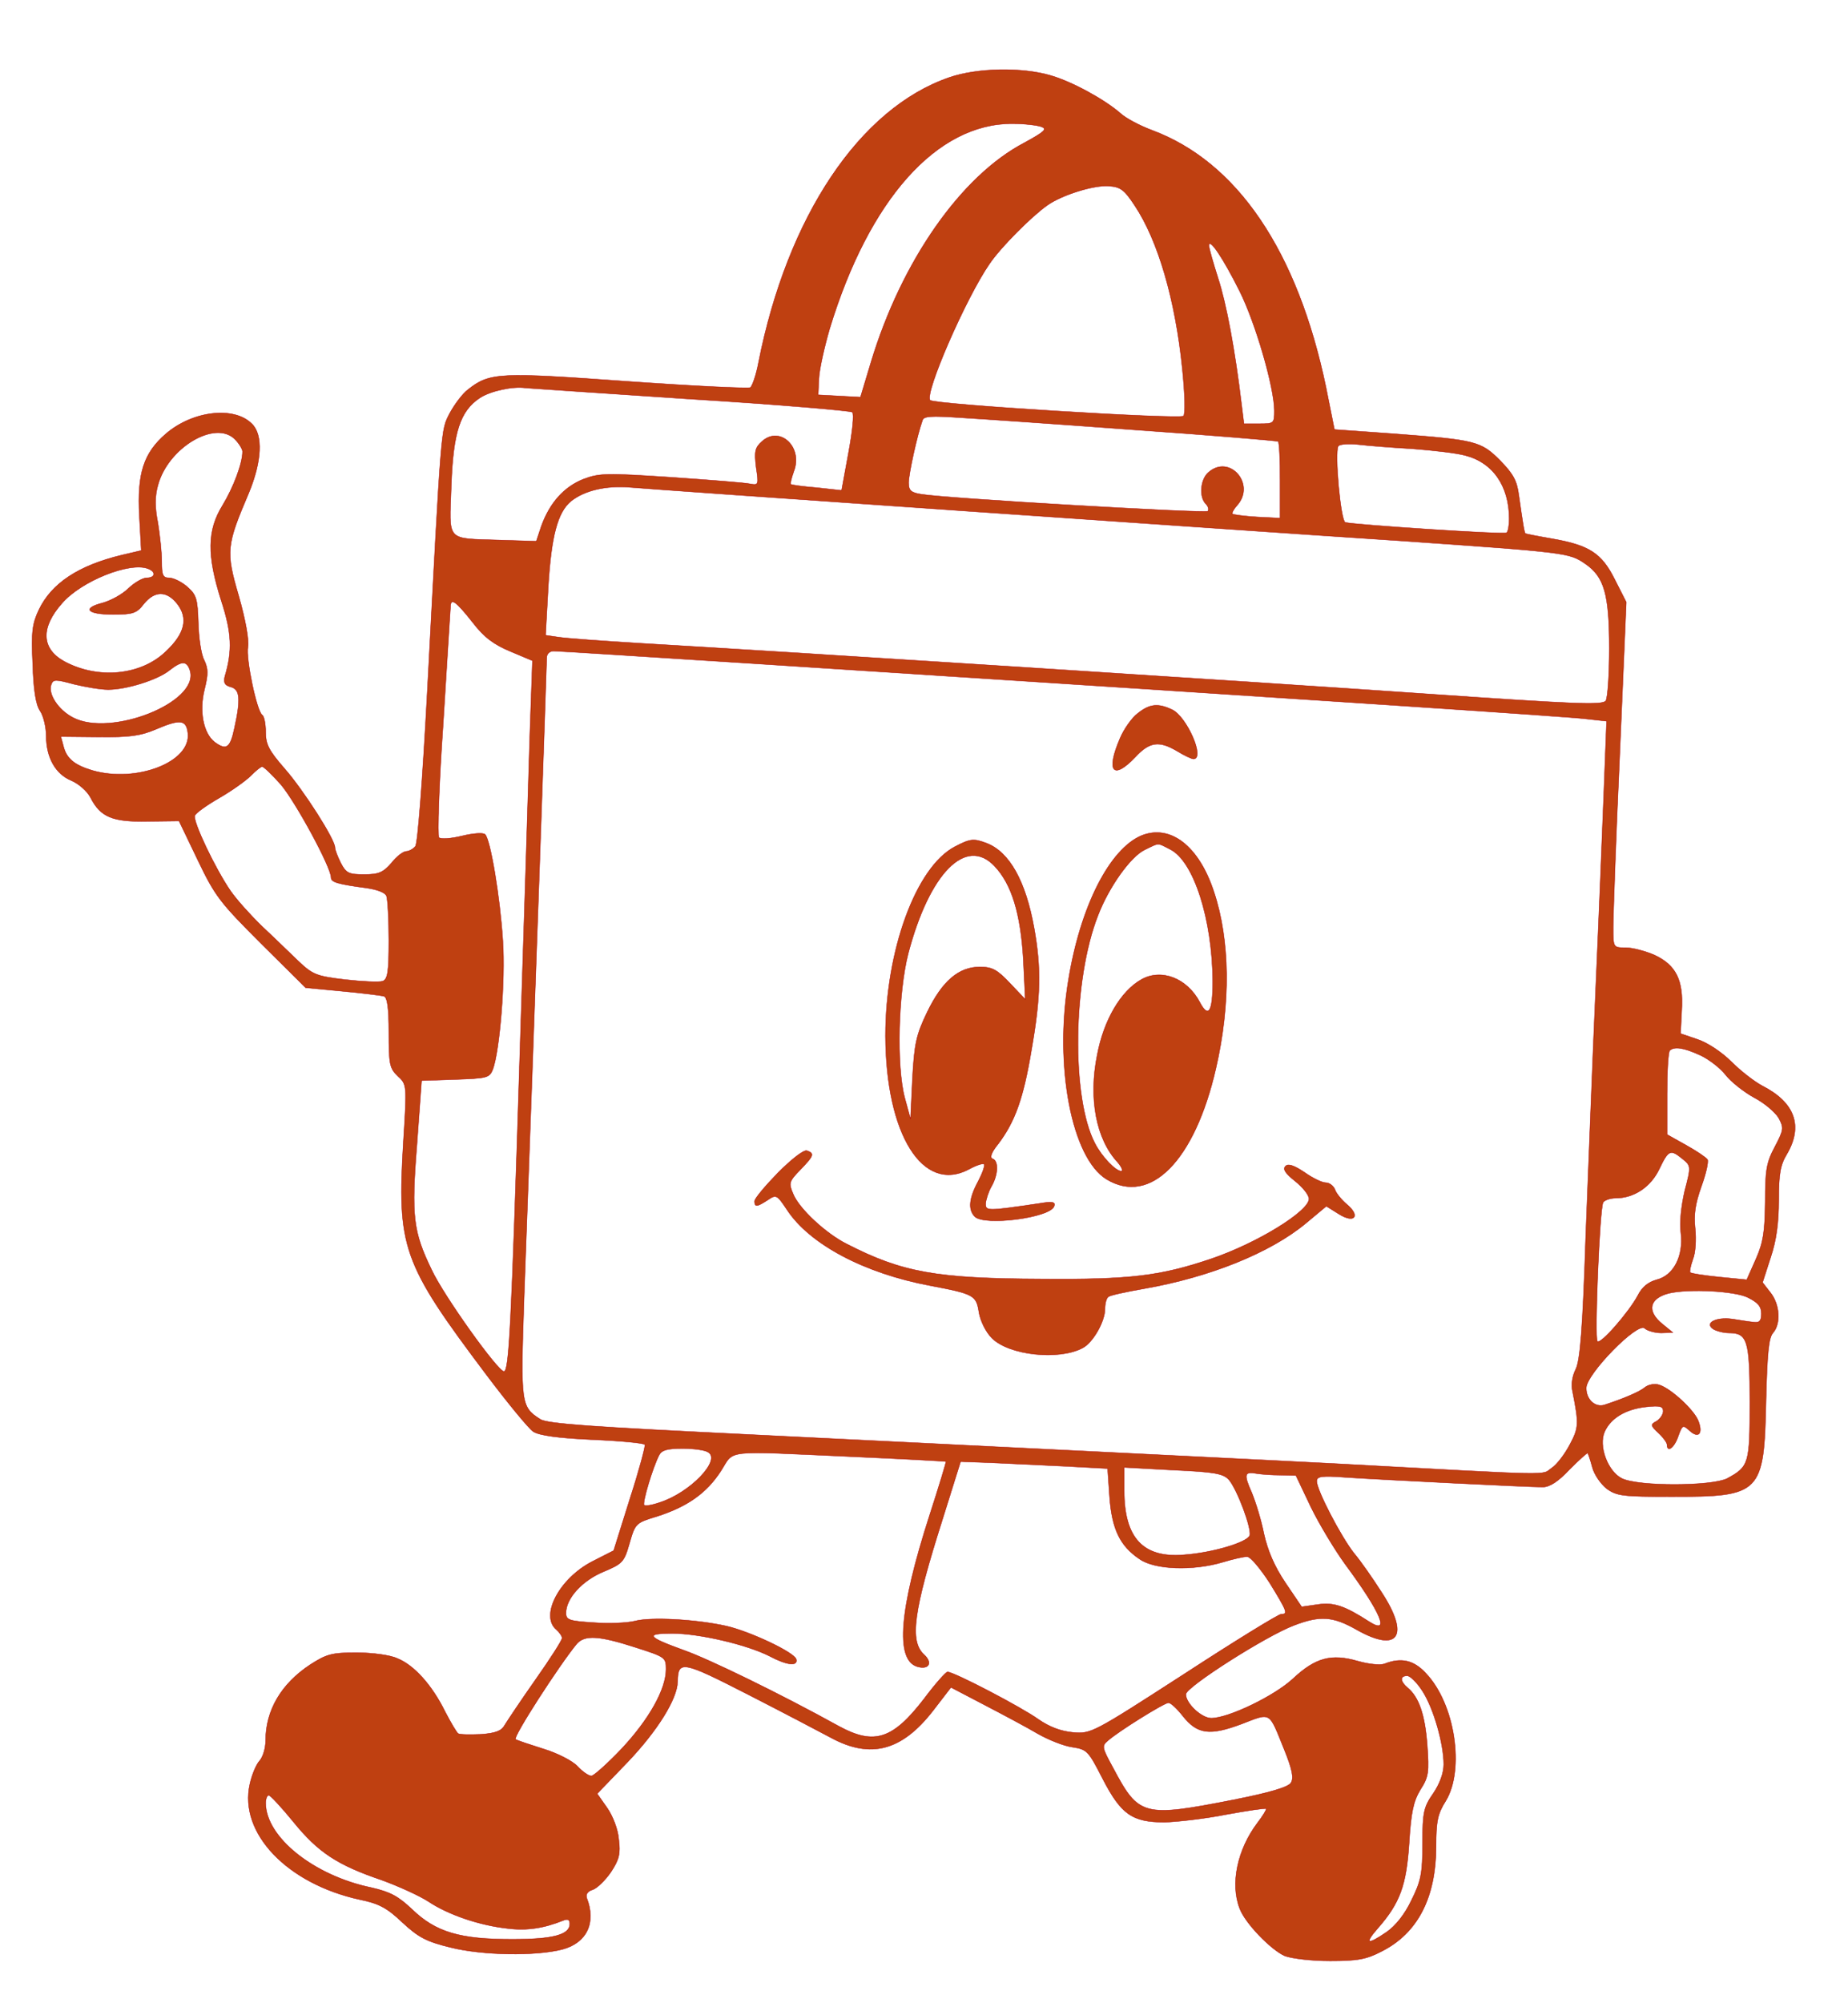 <?xml version="1.0" encoding="UTF-8" standalone="no"?>
<svg
   version="1.0"
   width="480pt"
   height="520pt"
   viewBox="0 0 480 520"
   preserveAspectRatio="xMidYMid meet"
   id="svg16"
   sodipodi:docname="developer_activity.svg"
   inkscape:version="1.2.2 (732a01da63, 2022-12-09)"
   xmlns:inkscape="http://www.inkscape.org/namespaces/inkscape"
   xmlns:sodipodi="http://sodipodi.sourceforge.net/DTD/sodipodi-0.dtd"
   xmlns="http://www.w3.org/2000/svg"
   xmlns:svg="http://www.w3.org/2000/svg">
  <defs
     id="defs20" />
  <sodipodi:namedview
     id="namedview18"
     pagecolor="#ffffff"
     bordercolor="#000000"
     borderopacity="0.25"
     inkscape:showpageshadow="2"
     inkscape:pageopacity="0.0"
     inkscape:pagecheckerboard="0"
     inkscape:deskcolor="#d1d1d1"
     inkscape:document-units="pt"
     showgrid="false"
     inkscape:zoom="1.1956731"
     inkscape:cx="174.79694"
     inkscape:cy="347.08484"
     inkscape:window-width="1920"
     inkscape:window-height="1009"
     inkscape:window-x="1432"
     inkscape:window-y="-8"
     inkscape:window-maximized="1"
     inkscape:current-layer="svg16" />
  <g
     transform="translate(0,520) scale(0.1,-0.1)"
     fill="#000000"
     stroke="none"
     id="g14"
     style="fill:#bf4011;stroke:#aa0000;fill-opacity:1">
    <path
       d="M2466 4999 c-233 -80 -421 -361 -496 -741 -6 -32 -16 -60 -21 -64 -6 -3 -150 4 -320 16 -332 24 -357 23 -413 -21 -15 -11 -36 -40 -48 -62 -23 -46 -21 -21 -58 -721 -13 -241 -25 -394 -31 -403 -6 -7 -17 -13 -24 -13 -7 0 -25 -13 -38 -30 -22 -25 -33 -30 -71 -30 -40 0 -47 3 -61 30 -8 16 -15 34 -15 40 0 21 -81 148 -131 205 -41 47 -49 63 -49 95 0 21 -4 41 -9 44 -14 9 -43 147 -37 177 3 17 -6 69 -24 132 -34 116 -32 131 26 267 34 82 38 151 8 180 -46 46 -153 34 -223 -26 -58 -50 -75 -103 -69 -213 l5 -90 -51 -12 c-112 -27 -182 -73 -215 -142 -17 -36 -20 -57 -16 -140 2 -67 8 -106 19 -122 9 -13 16 -43 16 -65 0 -56 24 -99 65 -116 19 -8 41 -27 50 -44 26 -51 57 -64 149 -62 l81 1 49 -102 c45 -94 58 -110 164 -216 l116 -115 95 -9 c53 -5 102 -11 108 -13 9 -2 13 -30 13 -94 0 -82 2 -93 23 -113 24 -22 24 -23 15 -167 -17 -279 -4 -317 215 -608 55 -73 110 -140 122 -148 15 -10 65 -17 154 -21 72 -3 134 -9 136 -13 2 -3 -15 -67 -39 -141 l-42 -134 -55 -28 c-86 -44 -137 -141 -94 -177 8 -7 15 -17 15 -22 0 -6 -31 -54 -69 -108 -38 -54 -74 -108 -80 -118 -8 -15 -23 -21 -62 -24 -28 -1 -54 -1 -59 2 -4 3 -19 28 -34 57 -34 69 -81 121 -124 138 -19 9 -66 15 -107 15 -63 0 -77 -4 -119 -31 -76 -50 -116 -119 -116 -197 0 -20 -7 -43 -16 -53 -9 -10 -20 -37 -25 -60 -29 -127 97 -259 286 -300 49 -10 70 -21 110 -59 42 -39 63 -50 125 -65 83 -21 222 -23 291 -5 63 17 88 69 63 133 -3 10 2 18 16 22 11 4 32 24 47 46 21 32 25 47 20 85 -2 26 -16 61 -30 81 l-26 37 80 83 c77 81 128 163 129 208 1 56 12 54 182 -33 90 -46 187 -97 217 -113 102 -55 183 -34 264 70 l47 61 88 -46 c48 -25 110 -58 137 -74 28 -16 68 -32 90 -35 39 -6 42 -10 79 -82 48 -93 77 -113 161 -113 33 1 105 9 160 20 55 10 102 17 104 15 1 -2 -9 -19 -23 -37 -52 -69 -71 -158 -46 -222 14 -38 81 -107 117 -123 19 -7 69 -13 118 -13 71 0 94 4 134 25 93 47 141 139 141 273 0 64 4 84 25 117 50 82 24 252 -51 331 -32 35 -65 42 -108 25 -11 -4 -41 -1 -69 7 -69 20 -110 9 -168 -45 -48 -45 -168 -103 -213 -103 -25 0 -66 38 -66 62 0 19 209 152 281 179 68 26 101 24 164 -12 107 -60 137 -15 64 97 -23 36 -55 82 -72 102 -34 43 -97 164 -97 187 0 13 12 15 78 10 90 -6 471 -25 509 -25 18 0 40 14 70 46 25 25 46 44 47 42 1 -1 7 -18 12 -37 5 -19 22 -43 37 -55 26 -19 42 -21 170 -21 231 0 239 8 244 250 3 122 7 163 18 175 21 24 18 73 -6 104 l-21 27 21 65 c15 45 21 90 21 149 0 67 4 91 21 119 43 73 21 134 -63 177 -21 11 -57 39 -81 63 -25 25 -63 50 -88 58 l-44 15 3 60 c5 79 -15 118 -71 144 -23 10 -57 19 -74 19 -33 0 -33 0 -33 53 0 28 7 230 17 448 l17 396 -30 59 c-34 68 -66 89 -165 106 -35 6 -65 12 -67 13 -3 3 -6 22 -17 99 -5 39 -15 56 -49 91 -50 50 -64 53 -275 69 l-155 11 -22 110 c-74 354 -231 585 -452 667 -32 12 -68 31 -82 44 -40 35 -125 82 -181 98 -74 22 -191 20 -263 -5z m239 -128 c16 -6 8 -13 -45 -42 -164 -86 -318 -307 -397 -567 l-28 -93 -55 3 -55 3 2 42 c1 24 14 82 28 130 102 335 278 533 475 532 30 0 64 -4 75 -8z m242 -204 c61 -91 106 -246 124 -424 7 -68 8 -118 3 -123 -10 -9 -648 30 -658 41 -16 16 93 266 154 354 29 43 109 123 150 152 38 27 121 53 160 50 30 -2 40 -9 67 -50z m273 -223 c41 -82 90 -250 90 -310 0 -33 -1 -34 -39 -34 l-40 0 -6 48 c-17 143 -40 265 -61 329 -13 41 -24 79 -24 86 1 21 38 -35 80 -119z m-1425 -280 c226 -14 414 -30 419 -34 5 -5 0 -51 -10 -105 l-18 -98 -64 7 c-36 3 -66 7 -68 9 -2 2 2 17 8 34 24 63 -37 119 -83 77 -18 -16 -20 -26 -15 -67 7 -46 6 -47 -16 -43 -13 3 -105 10 -205 17 -167 11 -186 11 -228 -5 -50 -20 -87 -61 -109 -122 l-13 -39 -94 3 c-143 5 -132 -7 -127 141 5 139 23 194 74 228 27 18 86 31 119 26 11 -1 205 -14 430 -29z m1155 -80 c200 -14 367 -28 370 -30 3 -3 5 -49 5 -102 l0 -97 -60 3 c-33 2 -62 6 -64 8 -2 2 3 12 12 22 50 55 -20 135 -75 85 -20 -18 -24 -63 -6 -81 6 -6 9 -15 5 -19 -7 -6 -680 33 -744 44 -27 4 -33 10 -33 30 0 22 22 123 36 162 3 11 23 12 97 7 50 -3 256 -17 457 -32z m-2340 -24 c11 -11 20 -26 20 -32 0 -31 -24 -94 -52 -140 -40 -65 -41 -129 -3 -248 27 -83 29 -129 9 -196 -4 -16 0 -23 15 -27 24 -6 27 -30 10 -107 -11 -52 -21 -59 -52 -36 -29 23 -40 80 -26 136 10 40 10 54 -1 77 -8 15 -14 59 -15 97 -2 62 -5 72 -29 93 -15 13 -36 23 -47 23 -16 0 -19 7 -19 43 0 24 -5 69 -10 100 -8 40 -8 68 0 97 26 98 149 171 200 120z m3060 -25 c52 -4 113 -11 135 -17 72 -18 115 -79 115 -165 0 -17 -3 -34 -7 -36 -8 -5 -400 21 -419 27 -12 5 -28 182 -18 198 3 5 27 7 53 4 25 -3 89 -8 141 -11z m-1184 -160 c434 -30 953 -66 1154 -79 431 -30 436 -31 477 -59 50 -34 63 -79 63 -220 0 -67 -4 -128 -9 -136 -8 -12 -77 -9 -468 18 -446 31 -1676 110 -2038 131 -99 6 -195 13 -214 16 l-34 5 7 127 c8 130 24 192 59 221 35 28 91 41 153 36 34 -3 417 -30 850 -60z m-2102 -151 c22 -8 20 -24 -3 -24 -10 0 -31 -12 -47 -27 -16 -16 -46 -32 -67 -38 -55 -14 -41 -30 27 -30 51 0 61 3 80 28 28 34 59 34 86 0 30 -38 20 -78 -29 -124 -65 -63 -177 -73 -264 -26 -60 33 -62 88 -6 151 50 58 176 108 223 90z m844 -140 c30 -39 55 -57 98 -75 l57 -24 -7 -200 c-3 -110 -15 -483 -26 -830 -22 -707 -28 -815 -41 -815 -16 0 -157 197 -188 264 -48 99 -53 139 -38 326 l12 165 88 3 c82 3 88 4 97 26 18 49 33 232 26 334 -7 112 -32 262 -46 276 -5 5 -31 3 -60 -4 -29 -7 -55 -9 -60 -4 -4 5 0 137 11 294 10 157 18 293 19 303 0 27 13 18 58 -39z m768 -109 c1500 -97 2074 -135 2123 -141 l54 -6 -7 -181 c-4 -100 -13 -328 -21 -507 -8 -179 -19 -469 -26 -645 -8 -246 -15 -327 -26 -349 -9 -18 -13 -40 -8 -60 16 -81 16 -92 -7 -135 -13 -25 -34 -53 -48 -62 -27 -19 20 -20 -550 11 -191 10 -478 24 -1530 76 -410 20 -530 28 -547 40 -50 32 -51 40 -42 309 30 818 59 1652 59 1668 0 10 8 17 18 17 11 0 262 -16 558 -35z m-1502 -17 c22 -82 -206 -172 -304 -121 -39 20 -66 62 -57 86 5 14 11 14 59 1 29 -7 69 -14 89 -14 47 0 128 25 159 50 33 26 46 25 54 -2z m-6 -161 c9 -75 -133 -130 -248 -97 -47 14 -67 31 -75 62 l-7 26 99 -1 c79 -1 108 3 148 20 63 27 79 25 83 -10z m242 -134 c38 -45 130 -214 130 -241 0 -12 17 -17 92 -27 28 -4 49 -12 52 -21 3 -9 6 -60 6 -115 0 -82 -3 -101 -16 -106 -9 -3 -53 -1 -97 4 -76 9 -85 13 -123 49 -22 21 -64 62 -93 89 -29 28 -66 69 -82 92 -40 58 -99 182 -93 196 3 7 31 27 64 46 33 19 69 45 81 57 13 13 26 24 30 24 4 0 26 -21 49 -47z m3686 -702 c22 -10 52 -33 66 -51 14 -18 47 -44 74 -59 27 -14 55 -38 64 -53 14 -26 13 -31 -10 -75 -22 -41 -25 -61 -25 -143 -1 -78 -5 -105 -24 -148 l-24 -54 -71 7 c-39 4 -73 9 -76 12 -2 2 1 17 7 34 7 17 9 52 6 80 -4 36 0 64 16 109 12 33 19 64 16 70 -3 5 -28 22 -55 37 l-50 28 0 106 c0 58 3 109 7 112 11 11 36 8 79 -12z m-46 -269 c22 -18 23 -19 6 -83 -9 -39 -14 -83 -10 -110 7 -60 -19 -110 -63 -121 -22 -6 -38 -19 -49 -41 -23 -43 -97 -128 -105 -119 -8 9 6 347 15 361 4 6 19 11 33 11 47 0 91 29 113 76 24 50 29 51 60 26z m170 -360 c26 -13 35 -23 35 -42 0 -19 -5 -24 -20 -22 -11 1 -36 5 -55 8 -42 6 -74 -10 -50 -26 8 -5 27 -10 41 -10 48 0 54 -20 54 -180 0 -160 -2 -167 -59 -198 -40 -20 -229 -21 -273 0 -37 18 -62 85 -45 122 16 35 54 58 107 64 36 4 45 2 45 -11 0 -9 -8 -20 -17 -26 -17 -9 -16 -11 5 -31 12 -11 22 -25 22 -30 0 -22 19 -8 29 22 11 30 12 30 30 14 23 -21 35 -7 22 26 -11 28 -70 83 -101 93 -12 4 -28 1 -37 -6 -14 -12 -57 -30 -106 -46 -24 -7 -47 14 -47 44 0 36 134 173 152 155 6 -6 26 -12 43 -12 l30 1 -27 22 c-42 34 -34 67 17 80 52 12 171 6 205 -11z m-2700 -402 c33 -21 -48 -105 -126 -130 -20 -7 -38 -10 -41 -7 -5 6 22 97 39 130 7 13 21 17 61 17 29 0 59 -4 67 -10z m370 -11 c135 -6 246 -12 247 -13 1 -1 -18 -64 -43 -141 -78 -242 -89 -373 -32 -391 30 -9 42 9 18 31 -38 35 -28 112 48 351 l47 150 80 -3 c44 -2 130 -6 191 -9 l111 -6 5 -73 c6 -84 27 -128 78 -162 40 -28 139 -31 216 -8 27 8 56 15 64 14 8 0 34 -31 58 -68 46 -75 48 -81 30 -81 -7 0 -121 -70 -253 -156 -237 -153 -241 -155 -288 -151 -32 3 -61 14 -90 34 -43 31 -219 123 -236 123 -4 0 -32 -31 -61 -70 -81 -105 -129 -121 -221 -71 -152 84 -337 174 -402 197 -97 35 -103 44 -31 44 70 0 194 -29 253 -59 45 -24 74 -27 69 -8 -5 18 -120 72 -181 86 -81 18 -198 24 -238 13 -20 -5 -68 -7 -107 -4 -64 4 -72 7 -72 25 0 38 42 84 97 107 50 21 54 25 68 74 15 52 16 53 72 70 78 25 128 60 165 117 37 57 1 53 338 38z m982 -60 c22 -26 60 -128 54 -145 -7 -18 -98 -45 -171 -50 -106 -9 -155 44 -155 166 l0 61 128 -7 c108 -5 129 -9 144 -25z m133 12 l41 -1 39 -82 c22 -45 62 -111 88 -147 94 -127 119 -186 64 -151 -65 42 -93 51 -134 45 l-42 -6 -42 62 c-29 43 -46 83 -56 127 -7 36 -22 84 -32 108 -21 47 -19 55 13 49 12 -2 39 -4 61 -4z m-1675 -447 c78 -25 80 -26 80 -57 0 -52 -44 -130 -115 -206 -37 -39 -73 -71 -79 -71 -7 0 -23 11 -36 25 -13 14 -52 34 -88 45 -35 11 -68 22 -73 25 -8 5 115 195 159 248 21 24 59 21 152 -9z m2045 -114 c29 -45 55 -137 55 -190 0 -22 -10 -50 -27 -75 -25 -36 -28 -49 -28 -130 0 -78 -4 -98 -29 -148 -17 -36 -41 -66 -64 -82 -51 -35 -59 -31 -23 10 57 65 74 111 81 221 5 80 11 108 29 138 22 34 23 46 18 117 -6 79 -22 124 -51 148 -20 17 -20 31 -1 31 8 0 26 -18 40 -40z m-623 -64 c38 -48 70 -52 153 -21 78 30 70 34 111 -67 21 -52 25 -74 17 -86 -7 -11 -53 -25 -149 -44 -235 -46 -246 -43 -313 83 -29 53 -30 57 -13 71 27 24 146 98 157 98 6 0 22 -15 37 -34z m-2310 -275 c64 -79 114 -112 229 -151 44 -16 99 -41 122 -56 51 -34 132 -62 207 -70 50 -6 93 1 143 21 12 5 17 2 17 -9 0 -28 -42 -40 -150 -40 -135 0 -198 18 -260 78 -36 34 -57 45 -105 56 -150 31 -275 131 -275 220 0 11 4 20 8 20 4 0 33 -31 64 -69z"
       id="path4"
       style="fill:#bf4011;stroke:#aa0000;fill-opacity:1" />
    <path
       d="M2955 3348 c-15 -11 -36 -41 -46 -65 -37 -86 -18 -109 40 -48 37 40 62 43 109 15 18 -11 37 -20 42 -20 31 0 -18 111 -56 128 -36 17 -58 15 -89 -10z"
       id="path6"
       style="fill:#bf4011;stroke:#aa0000;fill-opacity:1" />
    <path
       d="M2965 3031 c-83 -35 -159 -184 -190 -376 -37 -223 9 -461 99 -516 114 -69 229 48 284 287 39 169 37 333 -5 459 -39 119 -113 176 -188 146z m75 -36 c61 -31 109 -182 110 -342 0 -80 -11 -98 -34 -54 -33 62 -100 88 -152 58 -53 -30 -97 -105 -114 -195 -23 -113 -3 -219 53 -279 11 -13 15 -23 9 -23 -14 0 -50 37 -68 72 -62 118 -58 425 8 592 28 73 84 152 121 170 39 19 32 19 67 1z"
       id="path8"
       style="fill:#bf4011;stroke:#aa0000;fill-opacity:1" />
    <path
       d="M2480 3002 c-101 -53 -180 -270 -180 -491 1 -256 97 -410 217 -346 18 10 36 16 39 13 3 -3 -4 -23 -15 -44 -24 -44 -27 -74 -9 -92 25 -25 196 -3 206 27 4 11 -4 13 -39 7 -136 -20 -139 -20 -139 0 1 10 7 30 15 44 18 31 19 67 3 72 -8 3 -3 17 15 39 43 57 65 117 86 243 24 137 26 211 7 317 -22 122 -64 197 -123 220 -34 13 -43 12 -83 -9z m103 -50 c45 -47 68 -124 75 -242 l5 -104 -40 42 c-33 35 -46 42 -78 42 -55 0 -98 -37 -137 -118 -28 -58 -33 -81 -38 -172 l-5 -105 -15 55 c-22 82 -17 274 9 375 55 209 150 305 224 227z"
       id="path10"
       style="fill:#bf4011;stroke:#aa0000;fill-opacity:1" />
    <path
       d="M2021 2156 c-33 -34 -61 -67 -61 -74 0 -16 6 -15 34 3 22 15 24 14 50 -25 59 -90 201 -165 371 -197 116 -22 121 -25 128 -71 4 -22 18 -50 33 -65 44 -45 174 -59 236 -26 27 14 58 69 58 101 0 15 4 29 9 32 5 4 47 13 93 21 171 30 327 93 419 169 l54 45 32 -20 c41 -26 58 -6 21 25 -14 12 -28 29 -31 39 -4 9 -14 17 -24 17 -9 0 -34 12 -55 27 -27 18 -42 23 -49 16 -8 -8 0 -19 25 -39 20 -16 36 -36 36 -46 0 -32 -134 -115 -255 -156 -131 -44 -208 -54 -440 -52 -273 1 -362 17 -506 91 -54 27 -124 92 -139 130 -12 28 -11 32 19 63 35 36 37 42 17 49 -8 3 -39 -21 -75 -57z"
       id="path12"
       style="fill:#bf4011;stroke:#aa0000;fill-opacity:1" />
  </g>
</svg>
